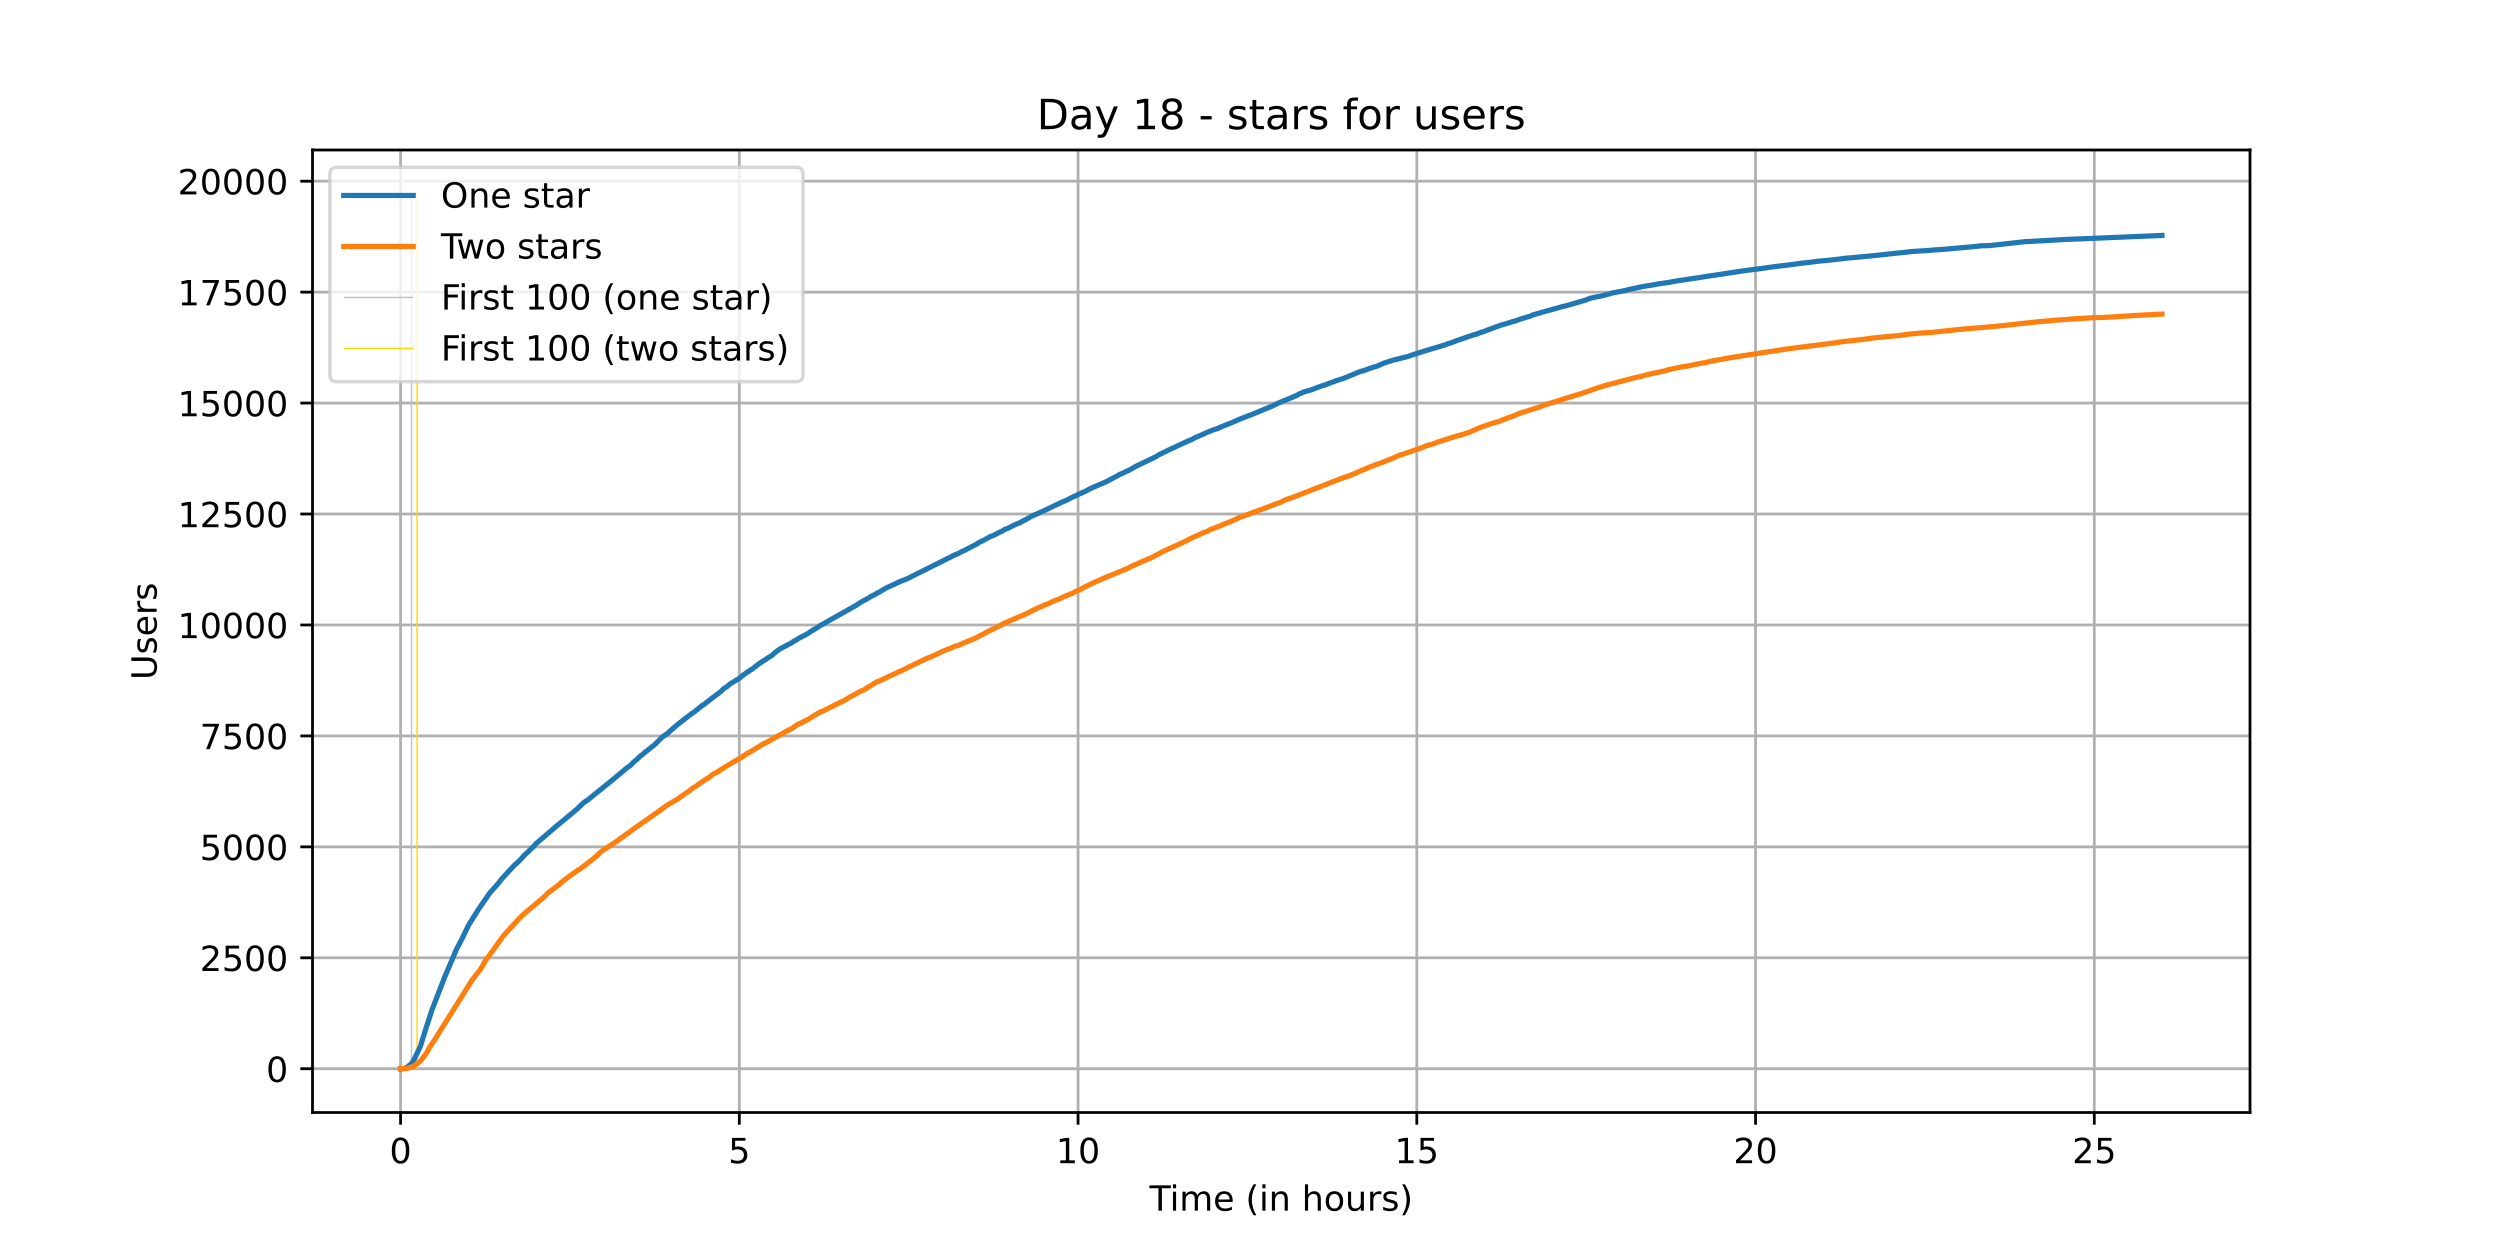 <?xml version="1.0" encoding="utf-8" standalone="no"?>
<!DOCTYPE svg PUBLIC "-//W3C//DTD SVG 1.1//EN"
  "http://www.w3.org/Graphics/SVG/1.1/DTD/svg11.dtd">
<!-- Created with matplotlib (https://matplotlib.org/) -->
<svg height="360pt" version="1.1" viewBox="0 0 720 360" width="720pt" xmlns="http://www.w3.org/2000/svg" xmlns:xlink="http://www.w3.org/1999/xlink">
 <defs>
  <style type="text/css">*{stroke-linecap:butt;stroke-linejoin:round;}</style>
 </defs>
 <g id="figure_1">
  <g id="patch_1">
   <path d="M 0 360 
L 720 360 
L 720 0 
L 0 0 
z
" style="fill:#ffffff;"/>
  </g>
  <g id="axes_1">
   <g id="patch_2">
    <path d="M 90 320.4 
L 648 320.4 
L 648 43.2 
L 90 43.2 
z
" style="fill:#ffffff;"/>
   </g>
   <g id="matplotlib.axis_1">
    <g id="xtick_1">
     <g id="line2d_1">
      <path clip-path="url(#p7707cd17e6)" d="M 115.364 320.4 
L 115.364 43.2 
" style="fill:none;stroke:#b0b0b0;stroke-linecap:square;stroke-width:0.8;"/>
     </g>
     <g id="line2d_2">
      <defs>
       <path d="M 0 0 
L 0 3.5 
" id="m81577de81b" style="stroke:#000000;stroke-width:0.8;"/>
      </defs>
      <g>
       <use style="stroke:#000000;stroke-width:0.8;" x="115.364" xlink:href="#m81577de81b" y="320.4"/>
      </g>
     </g>
     <g id="text_1">
      <!-- 0 -->
      <g transform="translate(112.182 334.998)scale(0.1 -0.1)">
       <defs>
        <path d="M 31.781 66.406 
Q 24.172 66.406 20.328 58.906 
Q 16.5 51.422 16.5 36.375 
Q 16.5 21.391 20.328 13.891 
Q 24.172 6.391 31.781 6.391 
Q 39.453 6.391 43.281 13.891 
Q 47.125 21.391 47.125 36.375 
Q 47.125 51.422 43.281 58.906 
Q 39.453 66.406 31.781 66.406 
z
M 31.781 74.219 
Q 44.047 74.219 50.516 64.516 
Q 56.984 54.828 56.984 36.375 
Q 56.984 17.969 50.516 8.266 
Q 44.047 -1.422 31.781 -1.422 
Q 19.531 -1.422 13.062 8.266 
Q 6.594 17.969 6.594 36.375 
Q 6.594 54.828 13.062 64.516 
Q 19.531 74.219 31.781 74.219 
z
" id="DejaVuSans-48"/>
       </defs>
       <use xlink:href="#DejaVuSans-48"/>
      </g>
     </g>
    </g>
    <g id="xtick_2">
     <g id="line2d_3">
      <path clip-path="url(#p7707cd17e6)" d="M 212.922 320.4 
L 212.922 43.2 
" style="fill:none;stroke:#b0b0b0;stroke-linecap:square;stroke-width:0.8;"/>
     </g>
     <g id="line2d_4">
      <g>
       <use style="stroke:#000000;stroke-width:0.8;" x="212.922" xlink:href="#m81577de81b" y="320.4"/>
      </g>
     </g>
     <g id="text_2">
      <!-- 5 -->
      <g transform="translate(209.741 334.998)scale(0.1 -0.1)">
       <defs>
        <path d="M 10.797 72.906 
L 49.516 72.906 
L 49.516 64.594 
L 19.828 64.594 
L 19.828 46.734 
Q 21.969 47.469 24.109 47.828 
Q 26.266 48.188 28.422 48.188 
Q 40.625 48.188 47.75 41.5 
Q 54.891 34.812 54.891 23.391 
Q 54.891 11.625 47.562 5.094 
Q 40.234 -1.422 26.906 -1.422 
Q 22.312 -1.422 17.547 -0.641 
Q 12.797 0.141 7.719 1.703 
L 7.719 11.625 
Q 12.109 9.234 16.797 8.062 
Q 21.484 6.891 26.703 6.891 
Q 35.156 6.891 40.078 11.328 
Q 45.016 15.766 45.016 23.391 
Q 45.016 31 40.078 35.438 
Q 35.156 39.891 26.703 39.891 
Q 22.75 39.891 18.812 39.016 
Q 14.891 38.141 10.797 36.281 
z
" id="DejaVuSans-53"/>
       </defs>
       <use xlink:href="#DejaVuSans-53"/>
      </g>
     </g>
    </g>
    <g id="xtick_3">
     <g id="line2d_5">
      <path clip-path="url(#p7707cd17e6)" d="M 310.481 320.4 
L 310.481 43.2 
" style="fill:none;stroke:#b0b0b0;stroke-linecap:square;stroke-width:0.8;"/>
     </g>
     <g id="line2d_6">
      <g>
       <use style="stroke:#000000;stroke-width:0.8;" x="310.481" xlink:href="#m81577de81b" y="320.4"/>
      </g>
     </g>
     <g id="text_3">
      <!-- 10 -->
      <g transform="translate(304.119 334.998)scale(0.1 -0.1)">
       <defs>
        <path d="M 12.406 8.297 
L 28.516 8.297 
L 28.516 63.922 
L 10.984 60.406 
L 10.984 69.391 
L 28.422 72.906 
L 38.281 72.906 
L 38.281 8.297 
L 54.391 8.297 
L 54.391 0 
L 12.406 0 
z
" id="DejaVuSans-49"/>
       </defs>
       <use xlink:href="#DejaVuSans-49"/>
       <use x="63.623" xlink:href="#DejaVuSans-48"/>
      </g>
     </g>
    </g>
    <g id="xtick_4">
     <g id="line2d_7">
      <path clip-path="url(#p7707cd17e6)" d="M 408.04 320.4 
L 408.04 43.2 
" style="fill:none;stroke:#b0b0b0;stroke-linecap:square;stroke-width:0.8;"/>
     </g>
     <g id="line2d_8">
      <g>
       <use style="stroke:#000000;stroke-width:0.8;" x="408.04" xlink:href="#m81577de81b" y="320.4"/>
      </g>
     </g>
     <g id="text_4">
      <!-- 15 -->
      <g transform="translate(401.677 334.998)scale(0.1 -0.1)">
       <use xlink:href="#DejaVuSans-49"/>
       <use x="63.623" xlink:href="#DejaVuSans-53"/>
      </g>
     </g>
    </g>
    <g id="xtick_5">
     <g id="line2d_9">
      <path clip-path="url(#p7707cd17e6)" d="M 505.598 320.4 
L 505.598 43.2 
" style="fill:none;stroke:#b0b0b0;stroke-linecap:square;stroke-width:0.8;"/>
     </g>
     <g id="line2d_10">
      <g>
       <use style="stroke:#000000;stroke-width:0.8;" x="505.598" xlink:href="#m81577de81b" y="320.4"/>
      </g>
     </g>
     <g id="text_5">
      <!-- 20 -->
      <g transform="translate(499.236 334.998)scale(0.1 -0.1)">
       <defs>
        <path d="M 19.188 8.297 
L 53.609 8.297 
L 53.609 0 
L 7.328 0 
L 7.328 8.297 
Q 12.938 14.109 22.625 23.891 
Q 32.328 33.688 34.812 36.531 
Q 39.547 41.844 41.422 45.531 
Q 43.312 49.219 43.312 52.781 
Q 43.312 58.594 39.234 62.25 
Q 35.156 65.922 28.609 65.922 
Q 23.969 65.922 18.812 64.312 
Q 13.672 62.703 7.812 59.422 
L 7.812 69.391 
Q 13.766 71.781 18.938 73 
Q 24.125 74.219 28.422 74.219 
Q 39.75 74.219 46.484 68.547 
Q 53.219 62.891 53.219 53.422 
Q 53.219 48.922 51.531 44.891 
Q 49.859 40.875 45.406 35.406 
Q 44.188 33.984 37.641 27.219 
Q 31.109 20.453 19.188 8.297 
z
" id="DejaVuSans-50"/>
       </defs>
       <use xlink:href="#DejaVuSans-50"/>
       <use x="63.623" xlink:href="#DejaVuSans-48"/>
      </g>
     </g>
    </g>
    <g id="xtick_6">
     <g id="line2d_11">
      <path clip-path="url(#p7707cd17e6)" d="M 603.157 320.4 
L 603.157 43.2 
" style="fill:none;stroke:#b0b0b0;stroke-linecap:square;stroke-width:0.8;"/>
     </g>
     <g id="line2d_12">
      <g>
       <use style="stroke:#000000;stroke-width:0.8;" x="603.157" xlink:href="#m81577de81b" y="320.4"/>
      </g>
     </g>
     <g id="text_6">
      <!-- 25 -->
      <g transform="translate(596.795 334.998)scale(0.1 -0.1)">
       <use xlink:href="#DejaVuSans-50"/>
       <use x="63.623" xlink:href="#DejaVuSans-53"/>
      </g>
     </g>
    </g>
    <g id="text_7">
     <!-- Time (in hours) -->
     <g transform="translate(331.072 348.677)scale(0.1 -0.1)">
      <defs>
       <path d="M -0.297 72.906 
L 61.375 72.906 
L 61.375 64.594 
L 35.5 64.594 
L 35.5 0 
L 25.594 0 
L 25.594 64.594 
L -0.297 64.594 
z
" id="DejaVuSans-84"/>
       <path d="M 9.422 54.688 
L 18.406 54.688 
L 18.406 0 
L 9.422 0 
z
M 9.422 75.984 
L 18.406 75.984 
L 18.406 64.594 
L 9.422 64.594 
z
" id="DejaVuSans-105"/>
       <path d="M 52 44.188 
Q 55.375 50.25 60.062 53.125 
Q 64.75 56 71.094 56 
Q 79.641 56 84.281 50.016 
Q 88.922 44.047 88.922 33.016 
L 88.922 0 
L 79.891 0 
L 79.891 32.719 
Q 79.891 40.578 77.094 44.375 
Q 74.312 48.188 68.609 48.188 
Q 61.625 48.188 57.562 43.547 
Q 53.516 38.922 53.516 30.906 
L 53.516 0 
L 44.484 0 
L 44.484 32.719 
Q 44.484 40.625 41.703 44.406 
Q 38.922 48.188 33.109 48.188 
Q 26.219 48.188 22.156 43.531 
Q 18.109 38.875 18.109 30.906 
L 18.109 0 
L 9.078 0 
L 9.078 54.688 
L 18.109 54.688 
L 18.109 46.188 
Q 21.188 51.219 25.484 53.609 
Q 29.781 56 35.688 56 
Q 41.656 56 45.828 52.969 
Q 50 49.953 52 44.188 
z
" id="DejaVuSans-109"/>
       <path d="M 56.203 29.594 
L 56.203 25.203 
L 14.891 25.203 
Q 15.484 15.922 20.484 11.062 
Q 25.484 6.203 34.422 6.203 
Q 39.594 6.203 44.453 7.469 
Q 49.312 8.734 54.109 11.281 
L 54.109 2.781 
Q 49.266 0.734 44.188 -0.344 
Q 39.109 -1.422 33.891 -1.422 
Q 20.797 -1.422 13.156 6.188 
Q 5.516 13.812 5.516 26.812 
Q 5.516 40.234 12.766 48.109 
Q 20.016 56 32.328 56 
Q 43.359 56 49.781 48.891 
Q 56.203 41.797 56.203 29.594 
z
M 47.219 32.234 
Q 47.125 39.594 43.094 43.984 
Q 39.062 48.391 32.422 48.391 
Q 24.906 48.391 20.391 44.141 
Q 15.875 39.891 15.188 32.172 
z
" id="DejaVuSans-101"/>
       <path id="DejaVuSans-32"/>
       <path d="M 31 75.875 
Q 24.469 64.656 21.281 53.656 
Q 18.109 42.672 18.109 31.391 
Q 18.109 20.125 21.312 9.062 
Q 24.516 -2 31 -13.188 
L 23.188 -13.188 
Q 15.875 -1.703 12.234 9.375 
Q 8.594 20.453 8.594 31.391 
Q 8.594 42.281 12.203 53.312 
Q 15.828 64.359 23.188 75.875 
z
" id="DejaVuSans-40"/>
       <path d="M 54.891 33.016 
L 54.891 0 
L 45.906 0 
L 45.906 32.719 
Q 45.906 40.484 42.875 44.328 
Q 39.844 48.188 33.797 48.188 
Q 26.516 48.188 22.312 43.547 
Q 18.109 38.922 18.109 30.906 
L 18.109 0 
L 9.078 0 
L 9.078 54.688 
L 18.109 54.688 
L 18.109 46.188 
Q 21.344 51.125 25.703 53.562 
Q 30.078 56 35.797 56 
Q 45.219 56 50.047 50.172 
Q 54.891 44.344 54.891 33.016 
z
" id="DejaVuSans-110"/>
       <path d="M 54.891 33.016 
L 54.891 0 
L 45.906 0 
L 45.906 32.719 
Q 45.906 40.484 42.875 44.328 
Q 39.844 48.188 33.797 48.188 
Q 26.516 48.188 22.312 43.547 
Q 18.109 38.922 18.109 30.906 
L 18.109 0 
L 9.078 0 
L 9.078 75.984 
L 18.109 75.984 
L 18.109 46.188 
Q 21.344 51.125 25.703 53.562 
Q 30.078 56 35.797 56 
Q 45.219 56 50.047 50.172 
Q 54.891 44.344 54.891 33.016 
z
" id="DejaVuSans-104"/>
       <path d="M 30.609 48.391 
Q 23.391 48.391 19.188 42.75 
Q 14.984 37.109 14.984 27.297 
Q 14.984 17.484 19.156 11.844 
Q 23.344 6.203 30.609 6.203 
Q 37.797 6.203 41.984 11.859 
Q 46.188 17.531 46.188 27.297 
Q 46.188 37.016 41.984 42.703 
Q 37.797 48.391 30.609 48.391 
z
M 30.609 56 
Q 42.328 56 49.016 48.375 
Q 55.719 40.766 55.719 27.297 
Q 55.719 13.875 49.016 6.219 
Q 42.328 -1.422 30.609 -1.422 
Q 18.844 -1.422 12.172 6.219 
Q 5.516 13.875 5.516 27.297 
Q 5.516 40.766 12.172 48.375 
Q 18.844 56 30.609 56 
z
" id="DejaVuSans-111"/>
       <path d="M 8.5 21.578 
L 8.5 54.688 
L 17.484 54.688 
L 17.484 21.922 
Q 17.484 14.156 20.5 10.266 
Q 23.531 6.391 29.594 6.391 
Q 36.859 6.391 41.078 11.031 
Q 45.312 15.672 45.312 23.688 
L 45.312 54.688 
L 54.297 54.688 
L 54.297 0 
L 45.312 0 
L 45.312 8.406 
Q 42.047 3.422 37.719 1 
Q 33.406 -1.422 27.688 -1.422 
Q 18.266 -1.422 13.375 4.438 
Q 8.5 10.297 8.5 21.578 
z
M 31.109 56 
z
" id="DejaVuSans-117"/>
       <path d="M 41.109 46.297 
Q 39.594 47.172 37.812 47.578 
Q 36.031 48 33.891 48 
Q 26.266 48 22.188 43.047 
Q 18.109 38.094 18.109 28.812 
L 18.109 0 
L 9.078 0 
L 9.078 54.688 
L 18.109 54.688 
L 18.109 46.188 
Q 20.953 51.172 25.484 53.578 
Q 30.031 56 36.531 56 
Q 37.453 56 38.578 55.875 
Q 39.703 55.766 41.062 55.516 
z
" id="DejaVuSans-114"/>
       <path d="M 44.281 53.078 
L 44.281 44.578 
Q 40.484 46.531 36.375 47.5 
Q 32.281 48.484 27.875 48.484 
Q 21.188 48.484 17.844 46.438 
Q 14.5 44.391 14.5 40.281 
Q 14.5 37.156 16.891 35.375 
Q 19.281 33.594 26.516 31.984 
L 29.594 31.297 
Q 39.156 29.25 43.188 25.516 
Q 47.219 21.781 47.219 15.094 
Q 47.219 7.469 41.188 3.016 
Q 35.156 -1.422 24.609 -1.422 
Q 20.219 -1.422 15.453 -0.562 
Q 10.688 0.297 5.422 2 
L 5.422 11.281 
Q 10.406 8.688 15.234 7.391 
Q 20.062 6.109 24.812 6.109 
Q 31.156 6.109 34.562 8.281 
Q 37.984 10.453 37.984 14.406 
Q 37.984 18.062 35.516 20.016 
Q 33.062 21.969 24.703 23.781 
L 21.578 24.516 
Q 13.234 26.266 9.516 29.906 
Q 5.812 33.547 5.812 39.891 
Q 5.812 47.609 11.281 51.797 
Q 16.75 56 26.812 56 
Q 31.781 56 36.172 55.266 
Q 40.578 54.547 44.281 53.078 
z
" id="DejaVuSans-115"/>
       <path d="M 8.016 75.875 
L 15.828 75.875 
Q 23.141 64.359 26.781 53.312 
Q 30.422 42.281 30.422 31.391 
Q 30.422 20.453 26.781 9.375 
Q 23.141 -1.703 15.828 -13.188 
L 8.016 -13.188 
Q 14.5 -2 17.703 9.062 
Q 20.906 20.125 20.906 31.391 
Q 20.906 42.672 17.703 53.656 
Q 14.5 64.656 8.016 75.875 
z
" id="DejaVuSans-41"/>
      </defs>
      <use xlink:href="#DejaVuSans-84"/>
      <use x="57.959" xlink:href="#DejaVuSans-105"/>
      <use x="85.742" xlink:href="#DejaVuSans-109"/>
      <use x="183.154" xlink:href="#DejaVuSans-101"/>
      <use x="244.678" xlink:href="#DejaVuSans-32"/>
      <use x="276.465" xlink:href="#DejaVuSans-40"/>
      <use x="315.479" xlink:href="#DejaVuSans-105"/>
      <use x="343.262" xlink:href="#DejaVuSans-110"/>
      <use x="406.641" xlink:href="#DejaVuSans-32"/>
      <use x="438.428" xlink:href="#DejaVuSans-104"/>
      <use x="501.807" xlink:href="#DejaVuSans-111"/>
      <use x="562.988" xlink:href="#DejaVuSans-117"/>
      <use x="626.367" xlink:href="#DejaVuSans-114"/>
      <use x="667.48" xlink:href="#DejaVuSans-115"/>
      <use x="719.58" xlink:href="#DejaVuSans-41"/>
     </g>
    </g>
   </g>
   <g id="matplotlib.axis_2">
    <g id="ytick_1">
     <g id="line2d_13">
      <path clip-path="url(#p7707cd17e6)" d="M 90 307.8 
L 648 307.8 
" style="fill:none;stroke:#b0b0b0;stroke-linecap:square;stroke-width:0.8;"/>
     </g>
     <g id="line2d_14">
      <defs>
       <path d="M 0 0 
L -3.5 0 
" id="m66965010b8" style="stroke:#000000;stroke-width:0.8;"/>
      </defs>
      <g>
       <use style="stroke:#000000;stroke-width:0.8;" x="90" xlink:href="#m66965010b8" y="307.8"/>
      </g>
     </g>
     <g id="text_8">
      <!-- 0 -->
      <g transform="translate(76.638 311.599)scale(0.1 -0.1)">
       <use xlink:href="#DejaVuSans-48"/>
      </g>
     </g>
    </g>
    <g id="ytick_2">
     <g id="line2d_15">
      <path clip-path="url(#p7707cd17e6)" d="M 90 275.848 
L 648 275.848 
" style="fill:none;stroke:#b0b0b0;stroke-linecap:square;stroke-width:0.8;"/>
     </g>
     <g id="line2d_16">
      <g>
       <use style="stroke:#000000;stroke-width:0.8;" x="90" xlink:href="#m66965010b8" y="275.848"/>
      </g>
     </g>
     <g id="text_9">
      <!-- 2500 -->
      <g transform="translate(57.55 279.647)scale(0.1 -0.1)">
       <use xlink:href="#DejaVuSans-50"/>
       <use x="63.623" xlink:href="#DejaVuSans-53"/>
       <use x="127.246" xlink:href="#DejaVuSans-48"/>
       <use x="190.869" xlink:href="#DejaVuSans-48"/>
      </g>
     </g>
    </g>
    <g id="ytick_3">
     <g id="line2d_17">
      <path clip-path="url(#p7707cd17e6)" d="M 90 243.895 
L 648 243.895 
" style="fill:none;stroke:#b0b0b0;stroke-linecap:square;stroke-width:0.8;"/>
     </g>
     <g id="line2d_18">
      <g>
       <use style="stroke:#000000;stroke-width:0.8;" x="90" xlink:href="#m66965010b8" y="243.895"/>
      </g>
     </g>
     <g id="text_10">
      <!-- 5000 -->
      <g transform="translate(57.55 247.695)scale(0.1 -0.1)">
       <use xlink:href="#DejaVuSans-53"/>
       <use x="63.623" xlink:href="#DejaVuSans-48"/>
       <use x="127.246" xlink:href="#DejaVuSans-48"/>
       <use x="190.869" xlink:href="#DejaVuSans-48"/>
      </g>
     </g>
    </g>
    <g id="ytick_4">
     <g id="line2d_19">
      <path clip-path="url(#p7707cd17e6)" d="M 90 211.943 
L 648 211.943 
" style="fill:none;stroke:#b0b0b0;stroke-linecap:square;stroke-width:0.8;"/>
     </g>
     <g id="line2d_20">
      <g>
       <use style="stroke:#000000;stroke-width:0.8;" x="90" xlink:href="#m66965010b8" y="211.943"/>
      </g>
     </g>
     <g id="text_11">
      <!-- 7500 -->
      <g transform="translate(57.55 215.742)scale(0.1 -0.1)">
       <defs>
        <path d="M 8.203 72.906 
L 55.078 72.906 
L 55.078 68.703 
L 28.609 0 
L 18.312 0 
L 43.219 64.594 
L 8.203 64.594 
z
" id="DejaVuSans-55"/>
       </defs>
       <use xlink:href="#DejaVuSans-55"/>
       <use x="63.623" xlink:href="#DejaVuSans-53"/>
       <use x="127.246" xlink:href="#DejaVuSans-48"/>
       <use x="190.869" xlink:href="#DejaVuSans-48"/>
      </g>
     </g>
    </g>
    <g id="ytick_5">
     <g id="line2d_21">
      <path clip-path="url(#p7707cd17e6)" d="M 90 179.991 
L 648 179.991 
" style="fill:none;stroke:#b0b0b0;stroke-linecap:square;stroke-width:0.8;"/>
     </g>
     <g id="line2d_22">
      <g>
       <use style="stroke:#000000;stroke-width:0.8;" x="90" xlink:href="#m66965010b8" y="179.991"/>
      </g>
     </g>
     <g id="text_12">
      <!-- 10000 -->
      <g transform="translate(51.188 183.79)scale(0.1 -0.1)">
       <use xlink:href="#DejaVuSans-49"/>
       <use x="63.623" xlink:href="#DejaVuSans-48"/>
       <use x="127.246" xlink:href="#DejaVuSans-48"/>
       <use x="190.869" xlink:href="#DejaVuSans-48"/>
       <use x="254.492" xlink:href="#DejaVuSans-48"/>
      </g>
     </g>
    </g>
    <g id="ytick_6">
     <g id="line2d_23">
      <path clip-path="url(#p7707cd17e6)" d="M 90 148.039 
L 648 148.039 
" style="fill:none;stroke:#b0b0b0;stroke-linecap:square;stroke-width:0.8;"/>
     </g>
     <g id="line2d_24">
      <g>
       <use style="stroke:#000000;stroke-width:0.8;" x="90" xlink:href="#m66965010b8" y="148.039"/>
      </g>
     </g>
     <g id="text_13">
      <!-- 12500 -->
      <g transform="translate(51.188 151.838)scale(0.1 -0.1)">
       <use xlink:href="#DejaVuSans-49"/>
       <use x="63.623" xlink:href="#DejaVuSans-50"/>
       <use x="127.246" xlink:href="#DejaVuSans-53"/>
       <use x="190.869" xlink:href="#DejaVuSans-48"/>
       <use x="254.492" xlink:href="#DejaVuSans-48"/>
      </g>
     </g>
    </g>
    <g id="ytick_7">
     <g id="line2d_25">
      <path clip-path="url(#p7707cd17e6)" d="M 90 116.086 
L 648 116.086 
" style="fill:none;stroke:#b0b0b0;stroke-linecap:square;stroke-width:0.8;"/>
     </g>
     <g id="line2d_26">
      <g>
       <use style="stroke:#000000;stroke-width:0.8;" x="90" xlink:href="#m66965010b8" y="116.086"/>
      </g>
     </g>
     <g id="text_14">
      <!-- 15000 -->
      <g transform="translate(51.188 119.886)scale(0.1 -0.1)">
       <use xlink:href="#DejaVuSans-49"/>
       <use x="63.623" xlink:href="#DejaVuSans-53"/>
       <use x="127.246" xlink:href="#DejaVuSans-48"/>
       <use x="190.869" xlink:href="#DejaVuSans-48"/>
       <use x="254.492" xlink:href="#DejaVuSans-48"/>
      </g>
     </g>
    </g>
    <g id="ytick_8">
     <g id="line2d_27">
      <path clip-path="url(#p7707cd17e6)" d="M 90 84.134 
L 648 84.134 
" style="fill:none;stroke:#b0b0b0;stroke-linecap:square;stroke-width:0.8;"/>
     </g>
     <g id="line2d_28">
      <g>
       <use style="stroke:#000000;stroke-width:0.8;" x="90" xlink:href="#m66965010b8" y="84.134"/>
      </g>
     </g>
     <g id="text_15">
      <!-- 17500 -->
      <g transform="translate(51.188 87.933)scale(0.1 -0.1)">
       <use xlink:href="#DejaVuSans-49"/>
       <use x="63.623" xlink:href="#DejaVuSans-55"/>
       <use x="127.246" xlink:href="#DejaVuSans-53"/>
       <use x="190.869" xlink:href="#DejaVuSans-48"/>
       <use x="254.492" xlink:href="#DejaVuSans-48"/>
      </g>
     </g>
    </g>
    <g id="ytick_9">
     <g id="line2d_29">
      <path clip-path="url(#p7707cd17e6)" d="M 90 52.182 
L 648 52.182 
" style="fill:none;stroke:#b0b0b0;stroke-linecap:square;stroke-width:0.8;"/>
     </g>
     <g id="line2d_30">
      <g>
       <use style="stroke:#000000;stroke-width:0.8;" x="90" xlink:href="#m66965010b8" y="52.182"/>
      </g>
     </g>
     <g id="text_16">
      <!-- 20000 -->
      <g transform="translate(51.188 55.981)scale(0.1 -0.1)">
       <use xlink:href="#DejaVuSans-50"/>
       <use x="63.623" xlink:href="#DejaVuSans-48"/>
       <use x="127.246" xlink:href="#DejaVuSans-48"/>
       <use x="190.869" xlink:href="#DejaVuSans-48"/>
       <use x="254.492" xlink:href="#DejaVuSans-48"/>
      </g>
     </g>
    </g>
    <g id="text_17">
     <!-- Users -->
     <g transform="translate(45.108 195.801)rotate(-90)scale(0.1 -0.1)">
      <defs>
       <path d="M 8.688 72.906 
L 18.609 72.906 
L 18.609 28.609 
Q 18.609 16.891 22.844 11.734 
Q 27.094 6.594 36.625 6.594 
Q 46.094 6.594 50.344 11.734 
Q 54.594 16.891 54.594 28.609 
L 54.594 72.906 
L 64.5 72.906 
L 64.5 27.391 
Q 64.5 13.141 57.438 5.859 
Q 50.391 -1.422 36.625 -1.422 
Q 22.797 -1.422 15.734 5.859 
Q 8.688 13.141 8.688 27.391 
z
" id="DejaVuSans-85"/>
      </defs>
      <use xlink:href="#DejaVuSans-85"/>
      <use x="73.193" xlink:href="#DejaVuSans-115"/>
      <use x="125.293" xlink:href="#DejaVuSans-101"/>
      <use x="186.816" xlink:href="#DejaVuSans-114"/>
      <use x="227.93" xlink:href="#DejaVuSans-115"/>
     </g>
    </g>
   </g>
   <g id="LineCollection_1">
    <path clip-path="url(#p7707cd17e6)" d="M 118.513 307.8 
L 118.513 55.8 
" style="fill:none;stroke:#c0c0c0;stroke-width:0.4;"/>
   </g>
   <g id="LineCollection_2">
    <path clip-path="url(#p7707cd17e6)" d="M 120.122 307.8 
L 120.122 55.8 
" style="fill:none;stroke:#ffd700;stroke-width:0.4;"/>
   </g>
   <g id="line2d_31">
    <path clip-path="url(#p7707cd17e6)" d="M 115.364 307.8 
L 116.258 307.774 
L 117.223 307.391 
L 118.513 306.292 
L 119.158 305.333 
L 121.093 301.295 
L 122.702 296.042 
L 123.347 294.15 
L 124.312 291.095 
L 128.182 281.101 
L 129.147 278.902 
L 131.401 273.522 
L 133.016 270.454 
L 134.946 266.441 
L 137.851 261.814 
L 141.07 257.162 
L 143.65 254.261 
L 144.295 253.341 
L 144.94 252.65 
L 147.84 249.506 
L 148.485 248.854 
L 149.13 248.343 
L 150.095 247.333 
L 151.059 246.26 
L 151.704 245.672 
L 152.349 245.084 
L 153.314 244.087 
L 153.639 243.857 
L 154.284 243.039 
L 160.409 237.786 
L 164.598 234.335 
L 165.563 233.543 
L 166.208 232.993 
L 167.173 232.06 
L 168.143 231.127 
L 169.427 230.271 
L 171.043 228.942 
L 175.232 225.568 
L 179.742 221.848 
L 180.387 221.273 
L 181.676 220.34 
L 182.641 219.343 
L 183.286 218.832 
L 184.576 217.605 
L 184.901 217.413 
L 185.866 216.57 
L 188.446 214.538 
L 190.701 212.301 
L 192.31 211.189 
L 192.955 210.563 
L 194.89 208.863 
L 199.08 205.604 
L 200.045 204.965 
L 202.299 203.112 
L 202.624 202.971 
L 204.879 201.207 
L 207.779 199.022 
L 208.424 198.319 
L 209.389 197.718 
L 210.359 196.913 
L 212.933 195.354 
L 213.578 194.753 
L 214.543 194.075 
L 215.188 193.577 
L 215.513 193.449 
L 216.158 192.938 
L 216.478 192.797 
L 218.732 191.059 
L 219.377 190.637 
L 222.277 188.771 
L 223.567 187.659 
L 224.537 186.956 
L 228.082 185.065 
L 228.727 184.592 
L 229.047 184.49 
L 230.011 183.851 
L 231.946 182.854 
L 232.591 182.483 
L 233.236 182.061 
L 234.201 181.422 
L 235.171 180.898 
L 236.136 180.183 
L 236.781 179.889 
L 237.746 179.301 
L 246.781 174.214 
L 247.426 173.754 
L 248.071 173.37 
L 248.716 172.987 
L 250.005 172.31 
L 250.97 171.67 
L 251.29 171.581 
L 252.58 170.84 
L 253.225 170.546 
L 253.87 170.111 
L 255.16 169.37 
L 259.349 167.414 
L 260.314 167.069 
L 261.929 166.392 
L 262.569 166.021 
L 272.883 160.858 
L 273.853 160.398 
L 274.493 160.04 
L 276.108 159.362 
L 277.073 158.813 
L 278.037 158.378 
L 281.262 156.704 
L 281.907 156.257 
L 283.197 155.643 
L 284.807 154.761 
L 285.127 154.531 
L 285.772 154.352 
L 287.062 153.726 
L 287.707 153.368 
L 288.351 153.087 
L 288.996 152.742 
L 289.316 152.499 
L 290.286 152.167 
L 290.931 151.783 
L 292.861 150.876 
L 293.506 150.659 
L 296.405 149.112 
L 296.731 148.857 
L 297.376 148.563 
L 300.92 146.978 
L 303.175 145.879 
L 306.075 144.511 
L 307.045 144.128 
L 308.974 143.131 
L 309.619 142.875 
L 310.264 142.556 
L 310.909 142.223 
L 312.844 141.38 
L 313.809 140.817 
L 315.744 139.948 
L 318.643 138.709 
L 321.868 136.996 
L 322.513 136.625 
L 323.478 136.229 
L 324.123 135.858 
L 325.088 135.475 
L 327.023 134.35 
L 332.822 131.564 
L 333.792 130.95 
L 336.372 129.698 
L 342.171 126.988 
L 343.136 126.631 
L 344.106 126.068 
L 346.036 125.263 
L 347.651 124.522 
L 349.586 123.742 
L 350.551 123.486 
L 351.515 123.014 
L 352.16 122.758 
L 353.13 122.336 
L 354.42 121.863 
L 356.995 120.739 
L 359.575 119.729 
L 360.22 119.499 
L 361.184 119.09 
L 366.344 116.968 
L 367.954 116.176 
L 369.889 115.358 
L 370.534 115.115 
L 372.463 114.31 
L 373.434 113.888 
L 374.398 113.326 
L 374.723 113.274 
L 375.368 112.917 
L 377.623 112.29 
L 380.848 111.063 
L 381.488 110.91 
L 382.132 110.654 
L 385.038 109.568 
L 386.983 108.967 
L 391.818 106.948 
L 392.463 106.846 
L 395.363 105.798 
L 396.652 105.44 
L 398.587 104.558 
L 401.167 103.74 
L 405.677 102.615 
L 406.322 102.347 
L 408.582 101.644 
L 409.546 101.324 
L 410.191 101.133 
L 411.162 100.813 
L 412.452 100.442 
L 416.321 99.279 
L 416.961 98.985 
L 417.606 98.832 
L 418.896 98.359 
L 419.866 97.989 
L 420.511 97.771 
L 424.381 96.429 
L 425.026 96.301 
L 426.316 95.803 
L 427.28 95.483 
L 432.12 93.681 
L 433.091 93.426 
L 435.026 92.812 
L 436.96 92.25 
L 437.605 91.981 
L 439.54 91.394 
L 440.505 91.138 
L 441.47 90.691 
L 443.085 90.243 
L 444.05 89.937 
L 445.985 89.413 
L 446.63 89.246 
L 450.174 88.237 
L 450.819 88.134 
L 451.789 87.84 
L 456.624 86.435 
L 457.914 85.911 
L 459.529 85.553 
L 460.814 85.335 
L 462.104 84.99 
L 463.719 84.581 
L 464.364 84.364 
L 465.973 84.07 
L 467.919 83.699 
L 468.884 83.431 
L 473.399 82.472 
L 476.298 82.025 
L 476.943 81.859 
L 480.813 81.297 
L 482.103 81.041 
L 502.731 77.897 
L 504.021 77.744 
L 506.921 77.386 
L 511.116 76.785 
L 512.081 76.657 
L 515.306 76.299 
L 518.85 75.801 
L 519.495 75.737 
L 520.46 75.635 
L 522.395 75.405 
L 523.365 75.251 
L 525.62 75.06 
L 528.845 74.714 
L 531.744 74.344 
L 533.999 74.165 
L 535.289 74.024 
L 536.259 73.948 
L 539.478 73.641 
L 540.449 73.539 
L 543.668 73.181 
L 551.082 72.401 
L 555.592 72.12 
L 556.562 72.018 
L 559.462 71.826 
L 560.752 71.724 
L 569.451 70.931 
L 570.415 70.804 
L 572.995 70.727 
L 583.309 69.589 
L 591.363 69.168 
L 595.233 68.938 
L 598.138 68.835 
L 622.636 67.8 
L 622.636 67.8 
" style="fill:none;stroke:#1f77b4;stroke-linecap:square;stroke-width:1.5;"/>
   </g>
   <g id="line2d_32">
    <path clip-path="url(#p7707cd17e6)" d="M 115.364 307.8 
L 117.223 307.698 
L 119.158 307.046 
L 120.448 306.138 
L 121.093 305.551 
L 122.702 303.467 
L 123.347 302.343 
L 123.992 301.192 
L 124.957 299.812 
L 135.916 282.328 
L 137.206 280.653 
L 138.171 279.439 
L 138.816 278.468 
L 139.78 276.666 
L 140.751 275.388 
L 144.295 270.48 
L 144.94 269.56 
L 149.45 264.613 
L 150.095 263.961 
L 150.74 263.348 
L 156.864 258.172 
L 157.829 257.124 
L 158.474 256.689 
L 161.054 254.746 
L 161.693 254.12 
L 163.953 252.382 
L 164.598 251.922 
L 165.238 251.449 
L 165.563 251.296 
L 166.528 250.542 
L 166.853 250.426 
L 171.043 247.193 
L 171.362 246.822 
L 171.688 246.643 
L 172.972 245.416 
L 173.617 244.918 
L 174.262 244.483 
L 177.167 242.605 
L 177.487 242.311 
L 177.807 242.196 
L 178.777 241.39 
L 179.097 241.237 
L 180.387 240.266 
L 181.357 239.575 
L 182.321 238.847 
L 183.286 238.157 
L 187.801 235.025 
L 188.446 234.54 
L 189.091 234.144 
L 190.375 233.159 
L 192.31 231.779 
L 192.955 231.396 
L 194.89 230.297 
L 198.755 227.6 
L 199.4 227.05 
L 200.37 226.475 
L 202.299 225.107 
L 204.554 223.638 
L 205.199 223.037 
L 206.489 222.411 
L 207.779 221.529 
L 208.099 221.414 
L 208.744 220.903 
L 213.258 218.295 
L 215.188 216.979 
L 216.158 216.493 
L 220.022 214.129 
L 220.348 214.052 
L 224.212 211.854 
L 225.502 211.164 
L 227.112 210.256 
L 228.082 209.809 
L 229.047 209.106 
L 230.011 208.492 
L 230.656 208.275 
L 231.946 207.534 
L 232.591 207.278 
L 235.491 205.45 
L 236.136 205.144 
L 237.106 204.722 
L 242.271 202.153 
L 243.236 201.731 
L 244.526 200.875 
L 245.491 200.389 
L 247.745 199.124 
L 248.39 198.868 
L 249.035 198.574 
L 249.68 198.063 
L 250.65 197.565 
L 252.58 196.312 
L 252.905 196.274 
L 259.024 193.398 
L 259.669 193.155 
L 260.314 192.823 
L 260.959 192.516 
L 261.284 192.401 
L 261.604 192.133 
L 262.569 191.724 
L 266.764 189.679 
L 268.048 189.219 
L 268.693 188.912 
L 269.338 188.605 
L 269.983 188.286 
L 270.309 188.196 
L 271.273 187.685 
L 272.883 187.02 
L 273.528 186.79 
L 275.138 186.087 
L 276.108 185.857 
L 277.398 185.231 
L 278.037 184.988 
L 278.682 184.656 
L 279.327 184.451 
L 280.942 183.8 
L 282.227 183.084 
L 283.197 182.624 
L 284.162 182.049 
L 284.807 181.716 
L 285.452 181.435 
L 288.671 179.837 
L 289.316 179.441 
L 289.961 179.198 
L 291.251 178.598 
L 292.861 177.933 
L 296.086 176.527 
L 296.731 176.182 
L 298.985 175.032 
L 300.275 174.572 
L 300.595 174.342 
L 301.565 174.009 
L 303.5 173.089 
L 305.11 172.488 
L 306.4 171.849 
L 307.045 171.594 
L 307.69 171.313 
L 309.299 170.648 
L 309.944 170.252 
L 310.909 169.881 
L 311.879 169.332 
L 313.809 168.373 
L 314.454 168.041 
L 318.643 166.187 
L 324.443 163.836 
L 326.058 163.031 
L 326.703 162.737 
L 328.638 161.855 
L 329.603 161.446 
L 331.537 160.641 
L 335.082 158.762 
L 341.207 155.976 
L 342.816 155.119 
L 347.006 153.228 
L 347.651 153.036 
L 348.616 152.486 
L 349.586 152.154 
L 356.03 149.534 
L 356.675 149.125 
L 357.965 148.678 
L 359.895 147.962 
L 361.184 147.489 
L 363.439 146.671 
L 366.984 145.316 
L 367.629 145.073 
L 368.599 144.767 
L 369.244 144.434 
L 369.889 144.102 
L 371.173 143.604 
L 371.818 143.399 
L 372.789 143.067 
L 374.078 142.556 
L 386.013 137.903 
L 387.623 137.341 
L 388.268 137.149 
L 395.043 134.274 
L 395.363 134.21 
L 396.327 133.762 
L 397.297 133.443 
L 398.262 133.098 
L 401.167 131.947 
L 401.812 131.641 
L 403.102 131.078 
L 404.712 130.593 
L 405.357 130.35 
L 408.902 129.148 
L 410.836 128.356 
L 412.771 127.845 
L 414.061 127.321 
L 416.321 126.605 
L 417.286 126.285 
L 419.221 125.672 
L 419.541 125.531 
L 420.186 125.429 
L 421.156 125.148 
L 423.091 124.534 
L 425.991 123.244 
L 429.215 122.081 
L 430.186 121.799 
L 431.156 121.505 
L 431.476 121.48 
L 433.41 120.675 
L 434.7 120.215 
L 435.345 119.997 
L 436.635 119.46 
L 437.28 119.179 
L 438.25 118.834 
L 439.215 118.566 
L 442.44 117.505 
L 443.405 117.262 
L 444.375 116.776 
L 454.689 113.543 
L 455.014 113.492 
L 455.659 113.262 
L 461.139 111.37 
L 461.784 111.178 
L 463.074 110.808 
L 467.263 109.721 
L 470.819 108.788 
L 472.428 108.443 
L 474.689 107.83 
L 478.558 107.012 
L 479.523 106.807 
L 480.168 106.565 
L 484.358 105.657 
L 485.973 105.44 
L 489.192 104.737 
L 489.837 104.647 
L 490.482 104.494 
L 491.127 104.456 
L 492.737 104.021 
L 494.352 103.74 
L 498.222 103.037 
L 498.861 102.935 
L 501.767 102.475 
L 514.335 100.557 
L 515.951 100.327 
L 528.845 98.691 
L 530.779 98.385 
L 531.744 98.295 
L 534.324 97.989 
L 537.224 97.656 
L 539.159 97.375 
L 543.993 96.902 
L 545.923 96.698 
L 547.213 96.608 
L 548.828 96.327 
L 552.692 95.956 
L 556.237 95.739 
L 557.847 95.573 
L 559.136 95.42 
L 565.581 94.755 
L 567.196 94.627 
L 568.161 94.538 
L 570.096 94.397 
L 571.705 94.256 
L 573.315 94.116 
L 578.15 93.643 
L 579.44 93.49 
L 580.41 93.375 
L 581.7 93.221 
L 588.144 92.557 
L 589.428 92.48 
L 591.689 92.237 
L 594.908 92.02 
L 596.203 91.905 
L 601.358 91.598 
L 603.293 91.47 
L 606.843 91.381 
L 608.778 91.253 
L 615.547 90.818 
L 622.636 90.461 
L 622.636 90.461 
" style="fill:none;stroke:#ff7f0e;stroke-linecap:square;stroke-width:1.5;"/>
   </g>
   <g id="patch_3">
    <path d="M 90 320.4 
L 90 43.2 
" style="fill:none;stroke:#000000;stroke-linecap:square;stroke-linejoin:miter;stroke-width:0.8;"/>
   </g>
   <g id="patch_4">
    <path d="M 648 320.4 
L 648 43.2 
" style="fill:none;stroke:#000000;stroke-linecap:square;stroke-linejoin:miter;stroke-width:0.8;"/>
   </g>
   <g id="patch_5">
    <path d="M 90 320.4 
L 648 320.4 
" style="fill:none;stroke:#000000;stroke-linecap:square;stroke-linejoin:miter;stroke-width:0.8;"/>
   </g>
   <g id="patch_6">
    <path d="M 90 43.2 
L 648 43.2 
" style="fill:none;stroke:#000000;stroke-linecap:square;stroke-linejoin:miter;stroke-width:0.8;"/>
   </g>
   <g id="text_18">
    <!-- Day 18 - stars for users -->
    <g transform="translate(298.609 37.2)scale(0.12 -0.12)">
     <defs>
      <path d="M 19.672 64.797 
L 19.672 8.109 
L 31.594 8.109 
Q 46.688 8.109 53.688 14.938 
Q 60.688 21.781 60.688 36.531 
Q 60.688 51.172 53.688 57.984 
Q 46.688 64.797 31.594 64.797 
z
M 9.812 72.906 
L 30.078 72.906 
Q 51.266 72.906 61.172 64.094 
Q 71.094 55.281 71.094 36.531 
Q 71.094 17.672 61.125 8.828 
Q 51.172 0 30.078 0 
L 9.812 0 
z
" id="DejaVuSans-68"/>
      <path d="M 34.281 27.484 
Q 23.391 27.484 19.188 25 
Q 14.984 22.516 14.984 16.5 
Q 14.984 11.719 18.141 8.906 
Q 21.297 6.109 26.703 6.109 
Q 34.188 6.109 38.703 11.406 
Q 43.219 16.703 43.219 25.484 
L 43.219 27.484 
z
M 52.203 31.203 
L 52.203 0 
L 43.219 0 
L 43.219 8.297 
Q 40.141 3.328 35.547 0.953 
Q 30.953 -1.422 24.312 -1.422 
Q 15.922 -1.422 10.953 3.297 
Q 6 8.016 6 15.922 
Q 6 25.141 12.172 29.828 
Q 18.359 34.516 30.609 34.516 
L 43.219 34.516 
L 43.219 35.406 
Q 43.219 41.609 39.141 45 
Q 35.062 48.391 27.688 48.391 
Q 23 48.391 18.547 47.266 
Q 14.109 46.141 10.016 43.891 
L 10.016 52.203 
Q 14.938 54.109 19.578 55.047 
Q 24.219 56 28.609 56 
Q 40.484 56 46.344 49.844 
Q 52.203 43.703 52.203 31.203 
z
" id="DejaVuSans-97"/>
      <path d="M 32.172 -5.078 
Q 28.375 -14.844 24.75 -17.812 
Q 21.141 -20.797 15.094 -20.797 
L 7.906 -20.797 
L 7.906 -13.281 
L 13.188 -13.281 
Q 16.891 -13.281 18.938 -11.516 
Q 21 -9.766 23.484 -3.219 
L 25.094 0.875 
L 2.984 54.688 
L 12.5 54.688 
L 29.594 11.922 
L 46.688 54.688 
L 56.203 54.688 
z
" id="DejaVuSans-121"/>
      <path d="M 31.781 34.625 
Q 24.75 34.625 20.719 30.859 
Q 16.703 27.094 16.703 20.516 
Q 16.703 13.922 20.719 10.156 
Q 24.75 6.391 31.781 6.391 
Q 38.812 6.391 42.859 10.172 
Q 46.922 13.969 46.922 20.516 
Q 46.922 27.094 42.891 30.859 
Q 38.875 34.625 31.781 34.625 
z
M 21.922 38.812 
Q 15.578 40.375 12.031 44.719 
Q 8.5 49.078 8.5 55.328 
Q 8.5 64.062 14.719 69.141 
Q 20.953 74.219 31.781 74.219 
Q 42.672 74.219 48.875 69.141 
Q 55.078 64.062 55.078 55.328 
Q 55.078 49.078 51.531 44.719 
Q 48 40.375 41.703 38.812 
Q 48.828 37.156 52.797 32.312 
Q 56.781 27.484 56.781 20.516 
Q 56.781 9.906 50.312 4.234 
Q 43.844 -1.422 31.781 -1.422 
Q 19.734 -1.422 13.25 4.234 
Q 6.781 9.906 6.781 20.516 
Q 6.781 27.484 10.781 32.312 
Q 14.797 37.156 21.922 38.812 
z
M 18.312 54.391 
Q 18.312 48.734 21.844 45.562 
Q 25.391 42.391 31.781 42.391 
Q 38.141 42.391 41.719 45.562 
Q 45.312 48.734 45.312 54.391 
Q 45.312 60.062 41.719 63.234 
Q 38.141 66.406 31.781 66.406 
Q 25.391 66.406 21.844 63.234 
Q 18.312 60.062 18.312 54.391 
z
" id="DejaVuSans-56"/>
      <path d="M 4.891 31.391 
L 31.203 31.391 
L 31.203 23.391 
L 4.891 23.391 
z
" id="DejaVuSans-45"/>
      <path d="M 18.312 70.219 
L 18.312 54.688 
L 36.812 54.688 
L 36.812 47.703 
L 18.312 47.703 
L 18.312 18.016 
Q 18.312 11.328 20.141 9.422 
Q 21.969 7.516 27.594 7.516 
L 36.812 7.516 
L 36.812 0 
L 27.594 0 
Q 17.188 0 13.234 3.875 
Q 9.281 7.766 9.281 18.016 
L 9.281 47.703 
L 2.688 47.703 
L 2.688 54.688 
L 9.281 54.688 
L 9.281 70.219 
z
" id="DejaVuSans-116"/>
      <path d="M 37.109 75.984 
L 37.109 68.5 
L 28.516 68.5 
Q 23.688 68.5 21.797 66.547 
Q 19.922 64.594 19.922 59.516 
L 19.922 54.688 
L 34.719 54.688 
L 34.719 47.703 
L 19.922 47.703 
L 19.922 0 
L 10.891 0 
L 10.891 47.703 
L 2.297 47.703 
L 2.297 54.688 
L 10.891 54.688 
L 10.891 58.5 
Q 10.891 67.625 15.141 71.797 
Q 19.391 75.984 28.609 75.984 
z
" id="DejaVuSans-102"/>
     </defs>
     <use xlink:href="#DejaVuSans-68"/>
     <use x="77.002" xlink:href="#DejaVuSans-97"/>
     <use x="138.281" xlink:href="#DejaVuSans-121"/>
     <use x="197.461" xlink:href="#DejaVuSans-32"/>
     <use x="229.248" xlink:href="#DejaVuSans-49"/>
     <use x="292.871" xlink:href="#DejaVuSans-56"/>
     <use x="356.494" xlink:href="#DejaVuSans-32"/>
     <use x="388.281" xlink:href="#DejaVuSans-45"/>
     <use x="424.365" xlink:href="#DejaVuSans-32"/>
     <use x="456.152" xlink:href="#DejaVuSans-115"/>
     <use x="508.252" xlink:href="#DejaVuSans-116"/>
     <use x="547.461" xlink:href="#DejaVuSans-97"/>
     <use x="608.74" xlink:href="#DejaVuSans-114"/>
     <use x="649.854" xlink:href="#DejaVuSans-115"/>
     <use x="701.953" xlink:href="#DejaVuSans-32"/>
     <use x="733.74" xlink:href="#DejaVuSans-102"/>
     <use x="768.945" xlink:href="#DejaVuSans-111"/>
     <use x="830.127" xlink:href="#DejaVuSans-114"/>
     <use x="871.24" xlink:href="#DejaVuSans-32"/>
     <use x="903.027" xlink:href="#DejaVuSans-117"/>
     <use x="966.406" xlink:href="#DejaVuSans-115"/>
     <use x="1018.506" xlink:href="#DejaVuSans-101"/>
     <use x="1080.029" xlink:href="#DejaVuSans-114"/>
     <use x="1121.143" xlink:href="#DejaVuSans-115"/>
    </g>
   </g>
   <g id="legend_1">
    <g id="patch_7">
     <path d="M 97 109.912 
L 229.266 109.912 
Q 231.266 109.912 231.266 107.912 
L 231.266 50.2 
Q 231.266 48.2 229.266 48.2 
L 97 48.2 
Q 95 48.2 95 50.2 
L 95 107.912 
Q 95 109.912 97 109.912 
z
" style="fill:#ffffff;opacity:0.8;stroke:#cccccc;stroke-linejoin:miter;"/>
    </g>
    <g id="line2d_33">
     <path d="M 99 56.298 
L 119 56.298 
" style="fill:none;stroke:#1f77b4;stroke-linecap:square;stroke-width:1.5;"/>
    </g>
    <g id="line2d_34"/>
    <g id="text_19">
     <!-- One star -->
     <g transform="translate(127 59.798)scale(0.1 -0.1)">
      <defs>
       <path d="M 39.406 66.219 
Q 28.656 66.219 22.328 58.203 
Q 16.016 50.203 16.016 36.375 
Q 16.016 22.609 22.328 14.594 
Q 28.656 6.594 39.406 6.594 
Q 50.141 6.594 56.422 14.594 
Q 62.703 22.609 62.703 36.375 
Q 62.703 50.203 56.422 58.203 
Q 50.141 66.219 39.406 66.219 
z
M 39.406 74.219 
Q 54.734 74.219 63.906 63.938 
Q 73.094 53.656 73.094 36.375 
Q 73.094 19.141 63.906 8.859 
Q 54.734 -1.422 39.406 -1.422 
Q 24.031 -1.422 14.812 8.828 
Q 5.609 19.094 5.609 36.375 
Q 5.609 53.656 14.812 63.938 
Q 24.031 74.219 39.406 74.219 
z
" id="DejaVuSans-79"/>
      </defs>
      <use xlink:href="#DejaVuSans-79"/>
      <use x="78.711" xlink:href="#DejaVuSans-110"/>
      <use x="142.09" xlink:href="#DejaVuSans-101"/>
      <use x="203.613" xlink:href="#DejaVuSans-32"/>
      <use x="235.4" xlink:href="#DejaVuSans-115"/>
      <use x="287.5" xlink:href="#DejaVuSans-116"/>
      <use x="326.709" xlink:href="#DejaVuSans-97"/>
      <use x="387.988" xlink:href="#DejaVuSans-114"/>
     </g>
    </g>
    <g id="line2d_35">
     <path d="M 99 70.977 
L 119 70.977 
" style="fill:none;stroke:#ff7f0e;stroke-linecap:square;stroke-width:1.5;"/>
    </g>
    <g id="line2d_36"/>
    <g id="text_20">
     <!-- Two stars -->
     <g transform="translate(127 74.477)scale(0.1 -0.1)">
      <defs>
       <path d="M 4.203 54.688 
L 13.188 54.688 
L 24.422 12.016 
L 35.594 54.688 
L 46.188 54.688 
L 57.422 12.016 
L 68.609 54.688 
L 77.594 54.688 
L 63.281 0 
L 52.688 0 
L 40.922 44.828 
L 29.109 0 
L 18.5 0 
z
" id="DejaVuSans-119"/>
      </defs>
      <use xlink:href="#DejaVuSans-84"/>
      <use x="44.584" xlink:href="#DejaVuSans-119"/>
      <use x="126.371" xlink:href="#DejaVuSans-111"/>
      <use x="187.553" xlink:href="#DejaVuSans-32"/>
      <use x="219.34" xlink:href="#DejaVuSans-115"/>
      <use x="271.439" xlink:href="#DejaVuSans-116"/>
      <use x="310.648" xlink:href="#DejaVuSans-97"/>
      <use x="371.928" xlink:href="#DejaVuSans-114"/>
      <use x="413.041" xlink:href="#DejaVuSans-115"/>
     </g>
    </g>
    <g id="line2d_37">
     <path d="M 99 85.655 
L 119 85.655 
" style="fill:none;stroke:#c0c0c0;stroke-width:0.4;"/>
    </g>
    <g id="text_21">
     <!-- First 100 (one star) -->
     <g transform="translate(127 89.155)scale(0.1 -0.1)">
      <defs>
       <path d="M 9.812 72.906 
L 51.703 72.906 
L 51.703 64.594 
L 19.672 64.594 
L 19.672 43.109 
L 48.578 43.109 
L 48.578 34.812 
L 19.672 34.812 
L 19.672 0 
L 9.812 0 
z
" id="DejaVuSans-70"/>
      </defs>
      <use xlink:href="#DejaVuSans-70"/>
      <use x="50.27" xlink:href="#DejaVuSans-105"/>
      <use x="78.053" xlink:href="#DejaVuSans-114"/>
      <use x="119.166" xlink:href="#DejaVuSans-115"/>
      <use x="171.266" xlink:href="#DejaVuSans-116"/>
      <use x="210.475" xlink:href="#DejaVuSans-32"/>
      <use x="242.262" xlink:href="#DejaVuSans-49"/>
      <use x="305.885" xlink:href="#DejaVuSans-48"/>
      <use x="369.508" xlink:href="#DejaVuSans-48"/>
      <use x="433.131" xlink:href="#DejaVuSans-32"/>
      <use x="464.918" xlink:href="#DejaVuSans-40"/>
      <use x="503.932" xlink:href="#DejaVuSans-111"/>
      <use x="565.113" xlink:href="#DejaVuSans-110"/>
      <use x="628.492" xlink:href="#DejaVuSans-101"/>
      <use x="690.016" xlink:href="#DejaVuSans-32"/>
      <use x="721.803" xlink:href="#DejaVuSans-115"/>
      <use x="773.902" xlink:href="#DejaVuSans-116"/>
      <use x="813.111" xlink:href="#DejaVuSans-97"/>
      <use x="874.391" xlink:href="#DejaVuSans-114"/>
      <use x="915.504" xlink:href="#DejaVuSans-41"/>
     </g>
    </g>
    <g id="line2d_38">
     <path d="M 99 100.333 
L 119 100.333 
" style="fill:none;stroke:#ffd700;stroke-width:0.4;"/>
    </g>
    <g id="text_22">
     <!-- First 100 (two stars) -->
     <g transform="translate(127 103.833)scale(0.1 -0.1)">
      <use xlink:href="#DejaVuSans-70"/>
      <use x="50.27" xlink:href="#DejaVuSans-105"/>
      <use x="78.053" xlink:href="#DejaVuSans-114"/>
      <use x="119.166" xlink:href="#DejaVuSans-115"/>
      <use x="171.266" xlink:href="#DejaVuSans-116"/>
      <use x="210.475" xlink:href="#DejaVuSans-32"/>
      <use x="242.262" xlink:href="#DejaVuSans-49"/>
      <use x="305.885" xlink:href="#DejaVuSans-48"/>
      <use x="369.508" xlink:href="#DejaVuSans-48"/>
      <use x="433.131" xlink:href="#DejaVuSans-32"/>
      <use x="464.918" xlink:href="#DejaVuSans-40"/>
      <use x="503.932" xlink:href="#DejaVuSans-116"/>
      <use x="543.141" xlink:href="#DejaVuSans-119"/>
      <use x="624.928" xlink:href="#DejaVuSans-111"/>
      <use x="686.109" xlink:href="#DejaVuSans-32"/>
      <use x="717.896" xlink:href="#DejaVuSans-115"/>
      <use x="769.996" xlink:href="#DejaVuSans-116"/>
      <use x="809.205" xlink:href="#DejaVuSans-97"/>
      <use x="870.484" xlink:href="#DejaVuSans-114"/>
      <use x="911.598" xlink:href="#DejaVuSans-115"/>
      <use x="963.697" xlink:href="#DejaVuSans-41"/>
     </g>
    </g>
   </g>
  </g>
 </g>
 <defs>
  <clipPath id="p7707cd17e6">
   <rect height="277.2" width="558" x="90" y="43.2"/>
  </clipPath>
 </defs>
</svg>
